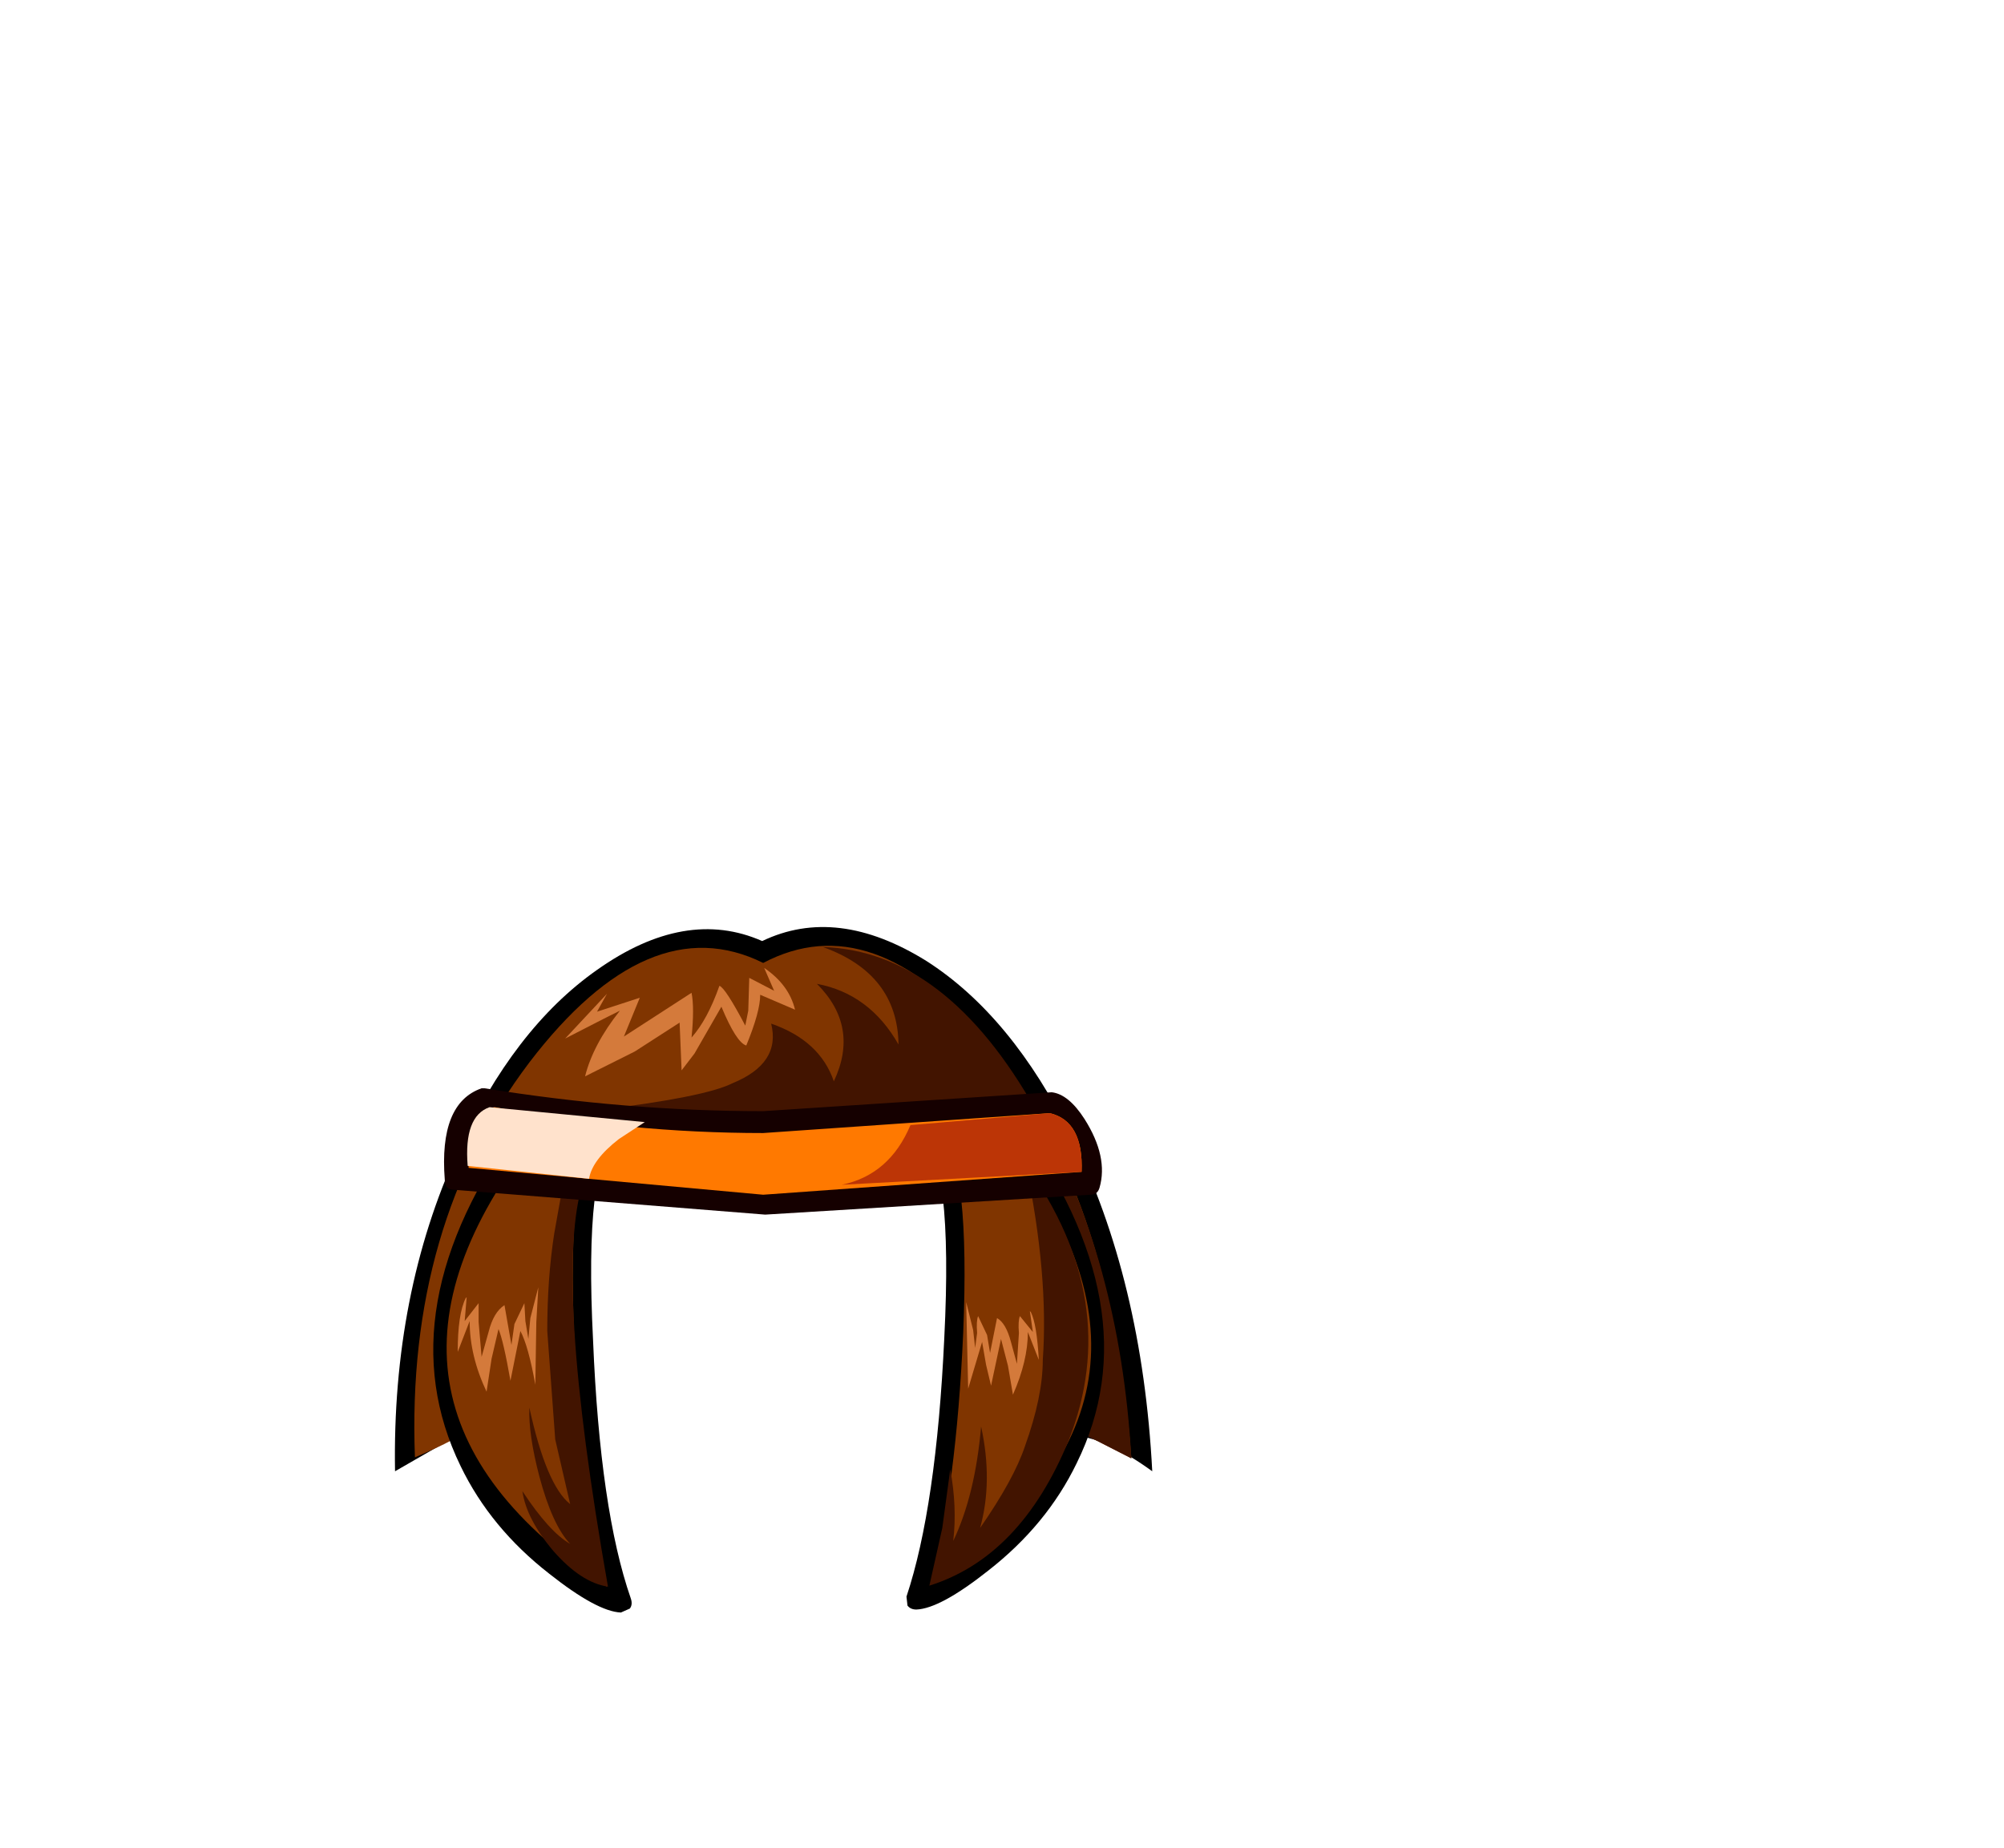 <svg xmlns:xlink="http://www.w3.org/1999/xlink" height="92.9" width="100.7" xmlns="http://www.w3.org/2000/svg"><use height="34.45" transform="translate(19.85 46.6)" width="38.05" xlink:href="#a"/><defs><g id="a" fill-rule="evenodd"><path d="M-8.65-1q4.45-3.15 8.3-1.45 3.75-1.8 8.25 1 4.3 2.75 7.3 8.85 3.55 7.2 4.05 16.8-2.2-1.6-3.85-1.8-.45-5.75-4.05-13.15L4.7 9.3q-16 .15-16.75.25-1.45 1.1-2.75 12.35l-4 2.3q-.15-8.9 3.15-16.1 2.8-6.15 7-9.1" transform="translate(18.8 3.15)"/><path d="M-12.05 3.65q6-7.85 11.75-5 5.5-2.9 11.25 3.95Q17.2 10 18.2 23.55l-2.35-1.2q-.5-7.3-3.9-14.25-23.45.15-24.4.35-.8.15-2.35 13.45-.75.65-3 1.6-.45-11.65 5.75-19.85" fill="#803500" transform="translate(18.8 3.15)"/><path d="M13.4 6.05q4.25 7.55 4.8 17.5l-2.35-1.2q-.5-7.3-3.9-14.25l-16.35.15q.1-.6-1.85-1.05-2.1-.45-2.4-1.15 5.4-.65 6.8-1.35Q.6 3.7.1 1.7q2.45.85 3.15 2.9 1.3-2.75-.85-4.9 2.65.5 4.1 3.05-.05-3.55-3.8-4.9 6.2.2 10.7 8.2" fill="#421400" transform="translate(18.8 3.15)"/><path d="m-12.15 6.4 4.45.1.2.4-.15.4q-1.65 1.4-1.2 10.3.35 8.55 1.9 13 .1.3-.05.5l-.45.2q-1.2-.05-3.6-1.95-2.95-2.3-4.45-5.4-3.85-7.9 3.05-17.35l.3-.2" transform="translate(18.8 3.15)"/><path d="m-11.75 7.35 3.05-.2q-1.45 1.9-1.1 10.25.35 7.8 1.65 12.6-14.05-9.3-3.6-22.65" fill="#803500" transform="translate(18.8 3.15)"/><path d="M-10.3 9.45q1.1-.25.95.2Q-10.85 14.4-8.1 30q-1.35-.2-2.75-1.8-1.35-1.6-1.55-3 1.35 2.05 2.4 2.65-.9-.95-1.55-3.4-.55-2.1-.5-3.45.85 3.9 2.05 4.85l-.75-3.25-.4-5.45q0-2.65.35-4.9l.5-2.8" fill="#421400" transform="translate(18.8 3.15)"/><path d="m7.65 6.4 4.45-.1.3.2q6.9 9.5 3.05 17.3-1.5 3.1-4.45 5.4-2.4 1.9-3.6 1.95-.3 0-.45-.2l-.05-.45q1.5-4.5 1.9-13 .45-8.95-1.2-10.35l-.15-.4.2-.35" transform="translate(18.8 3.15)"/><path d="M11.7 7.25q10.5 13.3-3.6 22.65 1.3-4.85 1.65-12.65.35-8.35-1.1-10.2l3.05.2" fill="#803500" transform="translate(18.8 3.15)"/><path d="M12.9 8.8q4.9 6.85 2.15 13.85-2.4 5.85-7 7.3l.65-2.9.4-2.95q.35 1.9.15 3.6 1.1-2.3 1.4-5.75.6 2.75-.05 5.1 1.7-2.45 2.25-4.1.9-2.5.9-4.35.3-4.25-.85-9.8" fill="#421400" transform="translate(18.8 3.15)"/><path d="M-3.9.15q.15.75 0 2.25.8-.9 1.4-2.6.3.1 1.3 2l.15-.75L-1-.6.25.05l-.5-1.15Q1-.25 1.3 1L-.45.25q0 .85-.7 2.55-.5-.15-1.25-1.95L-3.75 3.2l-.65.85-.1-2.4-2.25 1.45-2.5 1.25q.4-1.6 1.75-3.3l-.8.4-1.95 1L-8.15.2l-.5.9L-6.5.4l-.8 1.95 3.4-2.2m-10.7 15.6v.95l.15 1.75.35-1.25q.25-1 .8-1.35l.35 2 .15-1.05.5-1.05.05.9.15.9.1-1.05.4-1.55-.1 1.75-.05 3.15q-.35-1.95-.75-2.7l-.5 2.5q-.35-2-.6-2.6l-.35 1.5-.25 1.65q-.85-1.8-.85-3.55l-.6 1.55q0-1.9.4-2.7l.05-.05-.1 1.2.7-.9m24.5-.05.35 1.4.1.9.1-.75q-.05-.6.05-.85l.45.95.15.9.35-1.75q.45.25.7 1.2l.3 1.1.1-1.55q-.05-.6.05-.85l.65.8-.15-1.05.05.05q.3.6.4 2.4L13 17.2q0 1.45-.75 3.15L12 18.9l-.35-1.35-.5 2.35-.25-1.05-.2-1.15-.7 2.35-.1-4.35" fill="#d47a3b" transform="translate(18.8 3.15)"/><path d="M16.6 9.95q-.1.35-.45.35l-16.35 1-15.65-1.25q-.45 0-.45-.5-.3-3.85 1.85-4.6h.15Q-7.2 6.1-.3 6.1l14.5-.95q.85.1 1.65 1.35 1.2 1.9.75 3.45" fill="#150000" transform="translate(18.8 3.15)"/><path d="m15.7 9.15-16 1.15-14.8-1.35q-.2-2.55 1-3l.3-.05Q-7.05 7.2-.3 7.2l14.4-1q1.7.4 1.6 2.95" fill="#ff7900" transform="translate(18.8 3.15)"/><path d="m-6.25 6.65-1.3.85q-1.35 1.05-1.5 2l-6.1-.65q-.2-2.5 1.1-2.95l7.8.75" fill="#ffe2cc" transform="translate(18.8 3.15)"/><path d="M15.7 9.15 3.65 9.8q2.4-.5 3.45-3l7-.6q1.7.4 1.6 2.95" fill="#bc3506" transform="translate(18.8 3.15)"/></g></defs></svg>